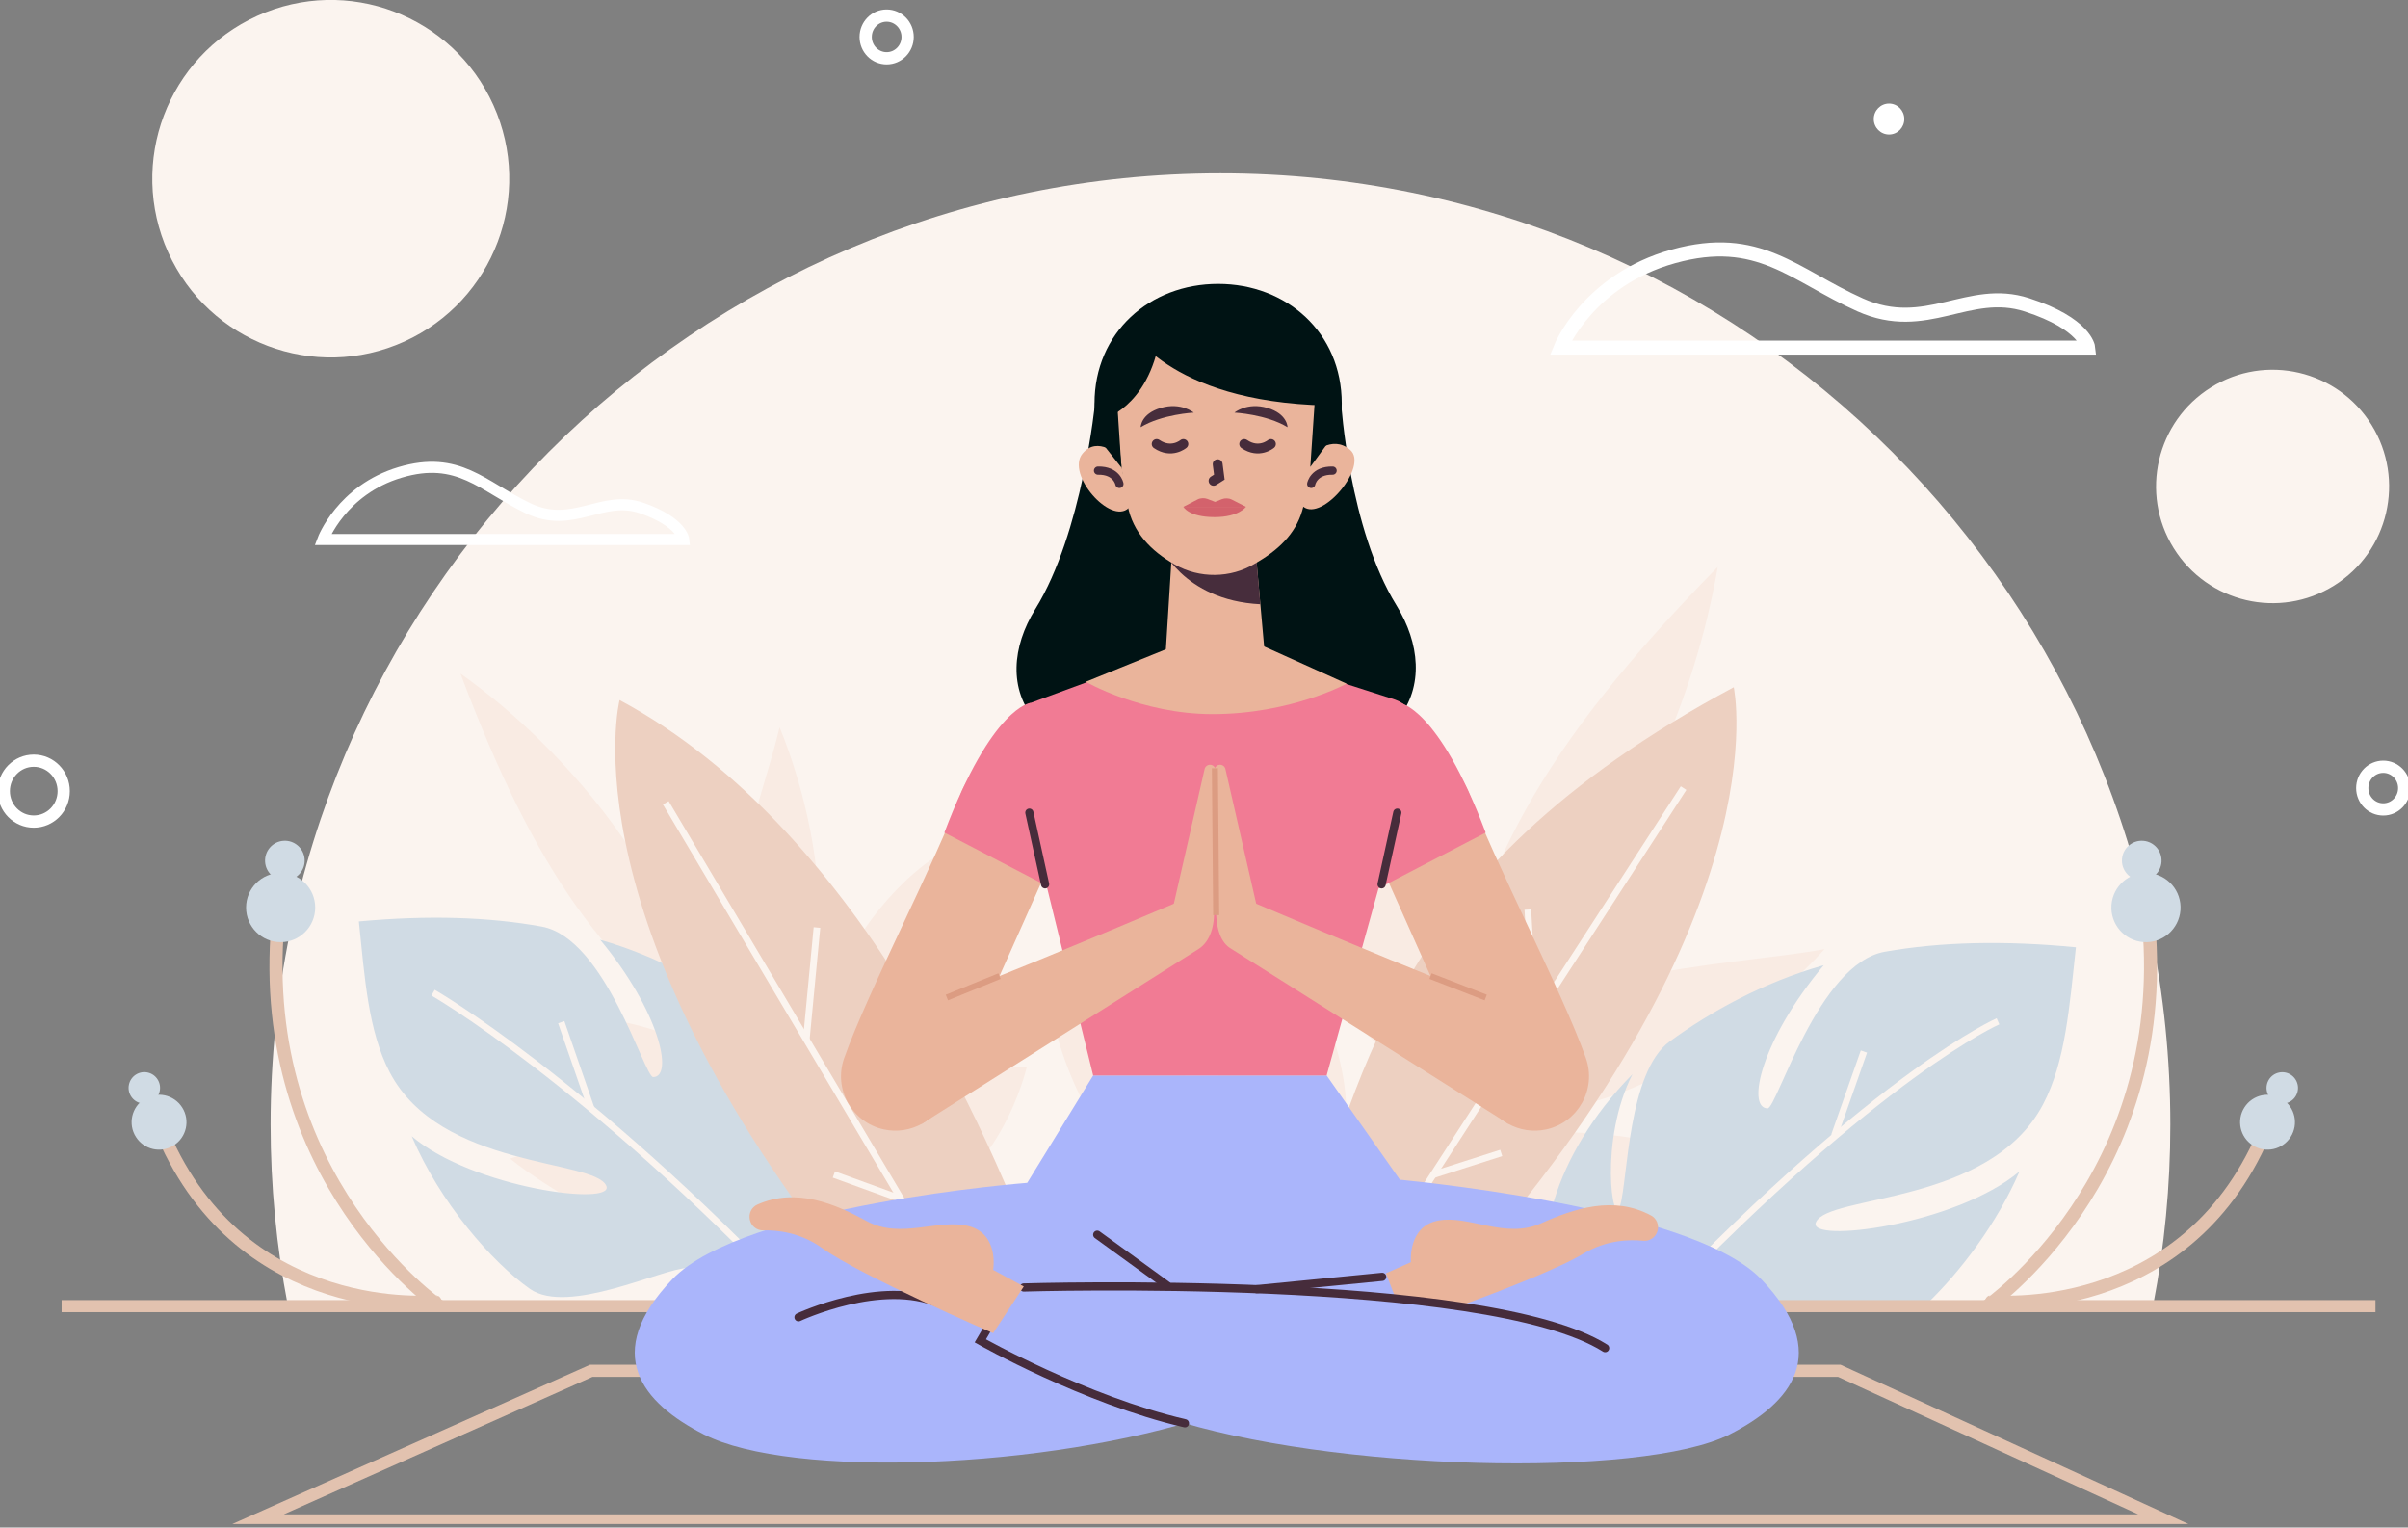<svg width="380" height="241" viewBox="0 0 380 241" fill="none" xmlns="http://www.w3.org/2000/svg">
<rect x="0" y="0" width="380" height="241" fill="#808080" stroke="none"/>
<g clip-path="url(#clip0_1269_16305)">
<path d="M342.495 177.435C342.495 94.54 275.386 27.344 192.599 27.344C109.812 27.344 42.702 94.54 42.702 177.435C42.702 187.154 43.636 196.651 45.399 205.853H339.798C341.561 196.651 342.495 187.154 342.495 177.435Z" fill="#FBF4EF"/>
<path d="M63.793 53.891C77.966 47.48 84.265 30.778 77.862 16.586C71.459 2.394 54.779 -3.913 40.605 2.499C26.432 8.91 20.133 25.612 26.536 39.804C32.939 53.995 49.62 60.303 63.793 53.891Z" fill="#FBF4EF"/>
<path d="M368.34 92.384C376.963 87.014 379.607 75.662 374.244 67.027C368.881 58.392 357.543 55.745 348.92 61.115C340.296 66.485 337.653 77.838 343.015 86.472C348.378 95.107 359.716 97.754 368.34 92.384Z" fill="#FBF4EF"/>
<path d="M246.291 54.84H329.527C329.527 54.84 329.127 51.094 319.876 48.098C310.63 45.102 303.989 52.779 293.539 48.098C283.083 43.417 277.542 36.7 264.07 40.446C250.598 44.192 246.291 54.84 246.291 54.84Z" stroke="white" stroke-width="2.216" stroke-miterlimit="10"/>
<path d="M50.959 85.121H107.901C107.901 85.121 107.624 82.365 101.297 80.163C94.969 77.96 90.429 83.607 83.279 80.163C76.128 76.718 72.331 71.778 63.116 74.534C53.901 77.29 50.959 85.121 50.959 85.121Z" stroke="white" stroke-width="1.748" stroke-miterlimit="10"/>
<path d="M379.404 124.335C379.404 126.193 377.924 127.7 376.093 127.7C374.262 127.7 372.782 126.193 372.782 124.335C372.782 122.478 374.262 120.971 376.093 120.971C377.924 120.971 379.404 122.478 379.404 124.335Z" stroke="white" stroke-width="1.933" stroke-miterlimit="10"/>
<path d="M143.231 5.826C143.231 7.683 141.751 9.19 139.92 9.19C138.089 9.19 136.609 7.683 136.609 5.826C136.609 3.968 138.089 2.461 139.914 2.461C141.744 2.461 143.231 3.968 143.231 5.826Z" stroke="white" stroke-width="1.933" stroke-miterlimit="10"/>
<path d="M300.512 18.78C300.512 20.127 299.437 21.222 298.104 21.222C296.771 21.222 295.695 20.127 295.695 18.78C295.695 17.433 296.771 16.338 298.104 16.338C299.437 16.338 300.512 17.433 300.512 18.78Z" fill="white"/>
<path d="M5.326 129.62C7.939 129.62 10.057 127.469 10.057 124.816C10.057 122.163 7.939 120.012 5.326 120.012C2.714 120.012 0.596 122.163 0.596 124.816C0.596 127.469 2.714 129.62 5.326 129.62Z" stroke="white" stroke-width="1.933" stroke-miterlimit="10"/>
<path d="M228.525 161.374C231.013 149.914 234.447 139.026 240.873 127.548C247.311 116.045 256.759 104.013 271.067 89.453C271.067 89.453 270.619 92.418 269.445 97.321C268.26 102.217 266.287 109.033 263.118 116.605C256.87 131.755 245.664 150.049 228.525 161.374Z" fill="#F9EBE3"/>
<path d="M223.579 168.496C228.494 159.528 226.417 147.508 222.615 136.842C218.794 126.12 213.32 116.715 211.803 112.059C211.803 112.059 208.117 122.996 207.447 135.427C206.882 147.853 209.216 162.111 223.579 168.496Z" fill="#F9EBE3"/>
<path d="M222.59 170.459C232.499 161.269 244.878 156.939 256.907 154.405C268.862 151.852 280.423 151.132 287.918 149.748C287.918 149.748 285.719 152.276 281.867 155.727C278.052 159.215 272.548 163.595 266.122 167.384C253.251 174.993 236.48 179.668 222.59 170.459Z" fill="#F9EBE3"/>
<path d="M207.674 190.05C215.912 179.402 212.177 165.273 206.31 154.299C200.407 143.245 192.463 135.07 192.463 135.07C192.463 135.07 191.825 137.555 191.284 141.529C190.713 145.484 190.19 150.916 190.43 156.84C190.922 168.632 194.196 182.552 207.674 190.05Z" fill="#F9EBE3"/>
<path d="M208.215 189.349C217.583 182.583 230.454 179.064 243.563 178.646C256.673 178.283 270.133 181.119 280.165 188.107C280.165 188.107 273.481 192.253 264.082 195.199C254.695 198.176 242.636 199.837 232.334 195.537C222.013 191.219 216.035 189.614 212.595 189.171C209.143 188.697 208.215 189.349 208.215 189.349Z" fill="#F9EBE3"/>
<path d="M196.506 200.047C196.561 200.386 196.592 200.712 196.604 201.025C196.77 201.044 196.942 201.068 197.108 201.087C197.403 201.093 197.704 201.111 197.999 201.118C200.419 194.825 199.24 186.545 194.884 179.164C189.502 169.931 179.317 162.131 165.992 160.113C165.992 160.113 166.963 165.336 169.807 171.579C172.682 177.817 177.468 185.186 185.558 189.092C193.416 192.856 195.965 196.898 196.506 200.047Z" fill="#F9EBE3"/>
<path d="M111.98 164.462C104.295 158.483 97.347 151.987 90.952 142.975C84.544 133.952 78.739 122.424 72.669 106.283C72.669 106.283 74.721 107.68 77.977 110.325C81.221 112.97 85.625 116.906 90.196 122.024C99.38 132.186 109.252 147.281 111.98 164.462Z" fill="#F9EBE3"/>
<path d="M115.635 170.78C110.604 163.823 100.99 161.153 91.812 160.286C82.591 159.412 73.793 160.273 69.831 159.781C69.831 159.781 76.73 166.492 85.736 171.419C94.779 176.267 106.138 179.539 115.635 170.78Z" fill="#F9EBE3"/>
<path d="M116.766 172.243C113.227 161.374 114.106 150.339 116.207 140.208C118.271 130.126 121.57 120.997 123.02 114.76C123.02 114.76 124.168 117.343 125.452 121.526C126.779 125.691 128.211 131.473 128.893 137.747C130.281 150.314 128.198 164.843 116.766 172.243Z" fill="#F9EBE3"/>
<path d="M126.368 190.641C121.189 180.541 109.467 178.388 99.368 178.997C89.201 179.606 80.502 182.798 80.502 182.798C80.502 182.798 82.136 184.17 84.907 185.997C87.659 187.843 91.511 190.168 95.989 192.087C104.921 195.888 116.336 198.318 126.368 190.641Z" fill="#F9EBE3"/>
<path d="M126.03 189.971C124.107 180.375 125.759 169.254 129.79 159.043C133.863 148.856 140.424 139.531 148.932 134.309C148.932 134.309 149.798 140.909 148.871 149.17C147.974 157.431 145.215 167.279 138.611 173.652C131.989 180.037 128.819 184.054 127.351 186.539C125.852 189.03 126.03 189.971 126.03 189.971Z" fill="#F9EBE3"/>
<path d="M132.781 203.393C129.753 197.137 131.577 188.304 136.793 180.935C142.052 173.59 150.775 167.697 162.011 168.417C162.011 168.417 160.911 173.197 157.926 178.425C154.959 183.66 150.161 189.239 143.145 191.189C136.357 193.096 133.795 196.184 132.904 198.743C132.026 201.302 132.781 203.393 132.781 203.393Z" fill="#F9EBE3"/>
<path fill-rule="evenodd" clip-rule="evenodd" d="M123.087 206.008C123.431 205.989 123.788 206.008 124.156 206.069C126.183 206.408 128.34 206.02 130.422 205.928C130.435 205.909 130.447 205.903 130.459 205.885C132.493 203.406 128.008 204.808 134.962 196.332C138.482 192.044 135.822 177.441 123.517 164.874C128.536 174.796 126.392 188.391 125.286 184.7C124.138 180.88 124.224 164.536 117.915 159.886C111.919 155.469 103.883 150.899 94.711 148.266C104.08 159.547 106.341 169.888 103.085 169.931C101.672 169.949 95.596 148.026 85.484 146.187C77.111 144.661 67.515 144.366 56.629 145.375C57.557 154.3 58.109 162.66 61.476 169.125C69.45 184.454 93.882 182.842 95.682 187.099C97.064 190.353 74.653 187.48 64.972 179.268C69.413 189.701 77.627 199.137 83.629 203.35C89.625 207.564 104.565 200.103 108.521 200.047C112.324 199.992 111.145 203.535 100.898 205.928C101.573 205.885 100.234 206.014 100.898 205.928C102.046 205.682 102.089 206.082 103.238 205.836C104.332 205.602 105.505 205.546 106.304 205.909C108.208 205.737 110.149 205.885 112.066 205.928C113.055 205.946 113.829 205.792 114.806 205.928C117.626 205.436 120.237 205.786 123.087 206.008Z" fill="#D0DBE4"/>
<path d="M68.344 156.613C68.344 156.613 92.493 170.46 125.846 205.559" stroke="#FBF4EF" stroke-width="1.046" stroke-miterlimit="10"/>
<path d="M88.568 161.27L93.292 174.888" stroke="#FBF4EF" stroke-width="1.046" stroke-miterlimit="10"/>
<path fill-rule="evenodd" clip-rule="evenodd" d="M322.407 174.241C325.957 167.5 326.578 158.771 327.592 149.452C316.226 148.345 306.201 148.603 297.446 150.153C286.868 152.023 280.411 174.893 278.937 174.869C275.533 174.813 277.954 164.018 287.795 152.281C278.199 154.982 269.783 159.718 263.498 164.301C256.876 169.123 256.888 186.206 255.666 190.185C254.486 194.03 252.318 179.821 257.613 169.48C244.694 182.546 241.843 197.788 245.492 202.285C252.711 211.174 258.51 201.381 260.623 203.983C261.219 204.715 261.428 204.967 260.666 205.963C261.68 205.723 262.067 206.013 262.989 205.982C264.15 205.939 265.618 205.52 266.57 205.853C267.191 205.828 267.596 205.742 268.217 205.711C268.456 205.68 269.156 205.699 269.378 205.711C274.016 205.502 277.935 205.853 282.58 205.89C283.366 205.896 284.152 205.914 284.932 205.939C291.315 205.551 297.668 205.225 304.057 205.723C309.383 200.606 315.151 193.015 318.69 184.815C308.535 193.341 285.111 196.232 286.567 192.837C288.489 188.408 314.003 190.21 322.407 174.241Z" fill="#D0DBE4"/>
<path d="M315.299 161.133C315.299 161.133 296.697 169.216 261.68 205.717" stroke="#FBF4EF" stroke-width="1.046" stroke-miterlimit="10"/>
<path d="M294.141 165.9L289.478 179.163" stroke="#FBF4EF" stroke-width="1.046" stroke-miterlimit="10"/>
<path fill-rule="evenodd" clip-rule="evenodd" d="M172.283 205.626C173.216 202.267 173.837 198.49 173.966 194.375C172.246 199.278 168.72 203.534 165.9 206.142C168.038 206.025 170.157 205.693 172.283 205.626Z" fill="#94D0DB"/>
<path fill-rule="evenodd" clip-rule="evenodd" d="M133.949 205.909C134.888 205.921 135.828 205.902 136.762 205.872C135.503 204.887 134.016 203.657 132.265 202.113C132.572 203.454 132.861 204.715 133.131 205.921C133.408 205.915 133.678 205.909 133.949 205.909Z" fill="#94D0DB"/>
<path d="M145.504 204.875C146.358 204.814 147.089 204.974 147.703 205.269C149.608 205.023 151.512 204.968 153.429 204.943C154.289 204.881 155.149 204.851 156.009 204.845C157.428 204.678 158.841 204.463 160.291 204.346C161.999 204.205 163.707 204.272 165.421 204.266C157.944 182.737 136.615 131.282 97.777 110.447C97.777 110.447 88.568 146.161 137.77 205.601C139.791 205.472 141.781 205.238 143.79 205.041C144.361 204.974 144.933 204.918 145.504 204.875Z" fill="#EDD0C1"/>
<path d="M105.069 126.662L151.365 204.635" stroke="#FBF4EF" stroke-width="1.046" stroke-miterlimit="10"/>
<path d="M127.24 164L128.923 146.334" stroke="#FBF4EF" stroke-width="1.046" stroke-miterlimit="10"/>
<path d="M131.59 185.303L142.174 189.153" stroke="#FBF4EF" stroke-width="1.046" stroke-miterlimit="10"/>
<path d="M212.435 202.138C215.304 202.575 218.345 202.981 221.202 203.473C222.258 203.658 223.162 203.633 224.31 203.947C225.349 203.867 226.061 204.519 226.977 204.63C227.136 204.648 227.284 204.679 227.437 204.703C281.664 145.627 273.598 108.424 273.598 108.424C218.345 138.011 214.794 171.031 204.154 200.748C206.188 201.136 208.221 201.542 210.267 201.868C210.973 201.972 211.944 201.818 212.435 202.138Z" fill="#EDD0C1"/>
<path d="M265.679 124.338L215.046 202.527" stroke="#FBF4EF" stroke-width="1.046" stroke-miterlimit="10"/>
<path d="M242.083 160.777L241.106 143.504" stroke="#FBF4EF" stroke-width="1.046" stroke-miterlimit="10"/>
<path d="M236.904 181.9L226.178 185.333" stroke="#FBF4EF" stroke-width="1.046" stroke-miterlimit="10"/>
<path d="M69.339 206.068C69.339 206.068 40.3 186.021 43.851 145.65" stroke="#E2C2AF" stroke-width="2.062" stroke-miterlimit="10"/>
<path d="M44.287 148.645C47.3 148.645 49.742 146.2 49.742 143.183C49.742 140.166 47.3 137.721 44.287 137.721C41.274 137.721 38.832 140.166 38.832 143.183C38.832 146.2 41.274 148.645 44.287 148.645Z" fill="#D0DBE4"/>
<path d="M48.071 135.55C48.194 137.272 46.898 138.773 45.178 138.896C43.458 139.019 41.959 137.721 41.836 135.999C41.713 134.277 43.009 132.776 44.729 132.653C46.45 132.53 47.942 133.827 48.071 135.55Z" fill="#D0DBE4"/>
<path d="M68.645 205.349C68.676 205.361 38.42 208.486 25.722 178.936" stroke="#E2C2AF" stroke-width="2.062" stroke-miterlimit="10"/>
<path d="M28.751 174.727C30.035 176.745 29.439 179.427 27.418 180.706C25.403 181.992 22.724 181.395 21.446 179.371C20.162 177.354 20.758 174.672 22.779 173.392C24.8 172.113 27.467 172.71 28.751 174.727Z" fill="#D0DBE4"/>
<path d="M25.199 172.176C25.497 170.837 24.655 169.508 23.317 169.21C21.979 168.911 20.653 169.755 20.354 171.094C20.056 172.434 20.899 173.762 22.236 174.061C23.574 174.359 24.901 173.516 25.199 172.176Z" fill="#D0DBE4"/>
<path d="M313.591 206.068C313.591 206.068 342.63 186.021 339.073 145.65" stroke="#E2C2AF" stroke-width="2.062" stroke-miterlimit="10"/>
<path d="M333.207 142.789C332.991 145.797 335.246 148.412 338.256 148.633C341.26 148.848 343.871 146.591 344.092 143.577C344.307 140.569 342.053 137.954 339.043 137.733C336.032 137.518 333.422 139.781 333.207 142.789Z" fill="#D0DBE4"/>
<path d="M334.865 135.55C334.742 137.272 336.039 138.773 337.759 138.896C339.479 139.019 340.978 137.721 341.101 135.999C341.224 134.277 339.927 132.776 338.207 132.653C336.487 132.53 334.988 133.827 334.865 135.55Z" fill="#D0DBE4"/>
<path d="M314.291 205.347C314.261 205.359 344.516 208.484 357.215 178.934" stroke="#E2C2AF" stroke-width="2.062" stroke-miterlimit="10"/>
<path d="M354.18 174.727C352.896 176.745 353.492 179.427 355.513 180.706C357.528 181.992 360.206 181.395 361.484 179.371C362.768 177.354 362.172 174.672 360.151 173.392C358.136 172.113 355.464 172.71 354.18 174.727Z" fill="#D0DBE4"/>
<path d="M360.694 174.072C362.033 173.775 362.878 172.448 362.581 171.108C362.285 169.768 360.96 168.922 359.622 169.219C358.283 169.515 357.439 170.842 357.735 172.182C358.031 173.522 359.356 174.368 360.694 174.072Z" fill="#D0DBE4"/>
<path d="M9.725 206.068H374.864" stroke="#E2C2AF" stroke-width="1.906" stroke-miterlimit="10"/>
<path d="M93.305 216.271L40.312 239.862H341.783L290.253 216.271H93.305Z" stroke="#E2C2AF" stroke-width="1.906" stroke-miterlimit="10"/>
<path d="M172.51 169.676L162.103 186.616L182.069 210.348H202.201L220.975 186.21L209.351 169.676H172.51Z" fill="#AAB5FB"/>
<path d="M162.103 186.617C162.103 186.617 117.325 190.08 106.095 201.829C94.865 213.572 101.34 221.353 111.089 226.317C124.813 233.318 165.341 231.817 191.001 223.316L195.197 198.827L162.103 186.617Z" fill="#AAB5FB"/>
<path d="M219.813 186.025C219.813 186.025 266.699 190.073 277.935 201.822C289.165 213.565 282.69 221.346 272.941 226.31C259.21 233.31 209.745 232.148 184.084 223.653L188.827 198.82L219.813 186.025Z" fill="#AAB5FB"/>
<path d="M230.325 206.066L220.243 204.866L218.708 200.887L222.658 199.134C222.658 199.134 222.111 193.505 226.946 192.57C231.774 191.635 237.537 195.535 243.152 193.019C248.331 190.694 254.664 188.566 260.568 191.777C261.44 192.25 261.852 193.29 261.551 194.237L261.526 194.311C261.225 195.264 260.292 195.855 259.296 195.756C257.214 195.541 253.491 195.59 249.823 197.817C246.101 200.069 237.113 203.562 230.325 206.066Z" fill="#EAB49B"/>
<path d="M198.324 203.391L218.118 201.447" stroke="#462C3B" stroke-width="1.295" stroke-miterlimit="10" stroke-linecap="round"/>
<path d="M186.99 224.552C171.214 220.904 154.701 211.548 154.701 211.548L155.684 209.875" stroke="#462C3B" stroke-width="1.295" stroke-miterlimit="10" stroke-linecap="round"/>
<path d="M161.557 203.126C161.557 203.126 234.57 200.875 253.301 212.698" stroke="#462C3B" stroke-width="1.295" stroke-miterlimit="10" stroke-linecap="round"/>
<path d="M126.011 207.828C126.011 207.828 139.238 201.627 148.275 205.687" stroke="#462C3B" stroke-width="1.295" stroke-miterlimit="10" stroke-linecap="round"/>
<path d="M156.722 210.336L161.557 202.967L156.722 200.347C156.722 200.347 157.705 194.78 152.962 193.47C148.219 192.159 142.168 195.598 136.774 192.652C131.792 189.933 125.649 187.312 119.506 190.05C118.596 190.456 118.111 191.458 118.332 192.43L118.351 192.504C118.578 193.482 119.463 194.14 120.458 194.116C122.553 194.066 126.257 194.399 129.74 196.908C135.749 201.239 156.722 210.336 156.722 210.336Z" fill="#EAB49B"/>
<path d="M173.149 194.799L184.188 202.808" stroke="#462C3B" stroke-width="1.295" stroke-miterlimit="10" stroke-linecap="round"/>
<path d="M220.366 95.499C212.896 83.424 211.643 63.568 211.643 63.568L193.274 55.977V55.35L192.162 55.663L191.057 55.356V55.977L172.83 63.383C172.83 63.383 170.845 84.027 163.375 96.102C155.991 108.035 161.292 122.94 192.162 120.744C223.039 122.94 227.744 107.432 220.366 95.499Z" fill="#001314"/>
<path d="M202.416 104.694L220.188 110.396C223.512 111.614 224.36 115.311 223.487 118.743L209.351 169.682H172.51L159.738 117.673C159.204 115.286 160.371 111.798 162.644 110.894L181.866 103.82L202.416 104.694Z" fill="#F17B94"/>
<path d="M215.532 131.108L234.109 172.716C235.571 176.763 239.798 179.101 244 178.19C249.043 177.089 251.986 171.818 250.266 166.946C246.611 156.569 235.614 135.58 231.848 125.191C230.017 120.135 224.077 117.945 219.408 120.602C215.734 122.687 214.094 127.129 215.532 131.108Z" fill="#EAB49B"/>
<path d="M220.839 110.889C220.839 110.889 226.915 111.436 234.453 131.36L216.816 140.532L211.078 123.443L220.839 110.889Z" fill="#F17B94"/>
<path d="M218.026 139.517L220.508 128.211" stroke="#462C3B" stroke-width="1.295" stroke-miterlimit="10" stroke-linecap="round"/>
<path d="M238.575 158.689C238.071 158.522 238.354 159.599 193.833 140.721L191.923 143.28C191.831 145.931 192.439 148.477 194.079 149.554L238.077 177.327L238.575 158.689Z" fill="#EAB49B"/>
<path d="M191.917 143.281L191.653 121.548C191.646 121.056 192.04 120.656 192.531 120.656C192.961 120.656 193.33 120.97 193.397 121.401L199.283 147.144L191.917 143.281Z" fill="#EAB49B"/>
<path d="M225.754 153.996L234.459 157.379" stroke="#DC9C82" stroke-width="0.953" stroke-miterlimit="10"/>
<path d="M167.946 131.108L149.368 172.716C147.906 176.763 143.68 179.101 139.478 178.19C134.434 177.089 131.491 171.818 133.211 166.946C136.867 156.569 147.863 135.58 151.629 125.191C153.46 120.135 159.4 117.945 164.069 120.602C167.749 122.687 169.383 127.129 167.946 131.108Z" fill="#EAB49B"/>
<path d="M162.644 110.889C162.644 110.889 156.568 111.436 149.03 131.36L166.668 140.532L172.406 123.443L162.644 110.889Z" fill="#F17B94"/>
<path d="M164.923 139.517L162.441 128.211" stroke="#462C3B" stroke-width="1.295" stroke-miterlimit="10" stroke-linecap="round"/>
<path d="M144.908 158.689C145.412 158.522 145.129 159.599 189.65 140.721L191.56 143.28C191.745 146.281 190.848 148.6 189.201 149.683L145.406 177.333L144.908 158.689Z" fill="#EAB49B"/>
<path d="M191.56 143.281L191.825 121.548C191.831 121.056 191.438 120.656 190.946 120.656C190.516 120.656 190.147 120.97 190.08 121.401L184.195 147.144L191.56 143.281Z" fill="#EAB49B"/>
<path d="M191.72 121.203L191.923 144.381" stroke="#DC9C82" stroke-width="0.953" stroke-miterlimit="10"/>
<path d="M157.729 153.996L149.424 157.379" stroke="#DC9C82" stroke-width="0.953" stroke-miterlimit="10"/>
<path d="M185.006 102.024L171.349 107.566C171.349 107.566 180.109 112.629 191.216 112.666C203.638 112.702 212.509 107.861 212.509 107.861L198.257 101.439L185.006 102.024Z" fill="#EAB49B"/>
<path d="M198.281 88.455C198.281 88.455 196.174 88.529 193.225 89.077C190.283 89.624 187.881 88.074 187.285 90.073C187.272 90.116 184.883 88.08 184.883 88.08L183.654 107.715C183.654 107.715 191.474 112.488 199.977 107.469L198.281 88.455Z" fill="#EAB49B"/>
<path d="M183.021 85.902C183.021 85.902 186.572 94.717 198.896 95.332L197.863 83.564L183.021 85.902Z" fill="#472D3C"/>
<path d="M211.741 63.672C211.741 74.91 203.005 84.02 192.23 84.02C181.455 84.02 172.719 74.91 172.719 63.672C172.719 52.433 181.455 44.787 192.23 44.787C203.005 44.787 211.741 52.433 211.741 63.672Z" fill="#001314"/>
<path d="M207.533 64.066C207.533 70.457 206.612 75.975 205.684 79.893C204.781 83.725 202.237 86.407 198.644 88.56L197.992 88.954C194.19 91.236 189.281 91.291 185.423 89.089C181.528 86.875 178.807 83.947 177.965 79.838C176.442 72.358 176.276 64.072 176.276 64.072C176.276 64.072 174.826 47.931 191.683 48.245C208.54 48.552 207.533 64.066 207.533 64.066Z" fill="#EAB49B"/>
<path d="M178.119 80.145C175.275 82.894 168.185 74.812 170.814 71.582C173.235 68.605 176.681 72.001 176.681 72.001L177.265 75.033L178.131 79.118L178.352 80.034L178.119 80.145Z" fill="#EAB49B"/>
<path d="M205.678 79.947C208.694 82.322 215.998 73.525 213.074 70.985C210.15 68.444 206.968 71.784 206.968 71.784L206.44 74.829L205.647 78.926L205.438 79.843L205.678 79.947Z" fill="#EAB49B"/>
<path d="M173.382 69.226L176.97 73.772L176.245 62.693L173.382 69.226Z" fill="#001314"/>
<path d="M210.021 69.226L206.777 73.667L207.521 62.693L210.021 69.226Z" fill="#001314"/>
<path d="M192.156 73.236L192.42 75.278L191.505 75.857" stroke="#462C3B" stroke-width="1.554" stroke-miterlimit="10" stroke-linecap="round"/>
<path d="M186.744 79.959H196.622C196.622 79.959 195.511 81.583 191.683 81.583C187.555 81.583 186.744 79.959 186.744 79.959Z" fill="#D3626C"/>
<path d="M186.744 79.959L188.999 78.79C189.435 78.562 190.068 78.538 190.553 78.722L191.745 79.184L192.808 78.759C193.293 78.569 193.932 78.587 194.374 78.814L196.616 79.959H186.744Z" fill="#D3626C"/>
<path d="M186.744 70.049C186.744 70.049 184.87 71.648 182.53 70.049" stroke="#462C3B" stroke-width="1.554" stroke-miterlimit="10" stroke-linecap="round"/>
<path d="M200.56 70.049C200.56 70.049 198.687 71.648 196.346 70.049" stroke="#462C3B" stroke-width="1.554" stroke-miterlimit="10" stroke-linecap="round"/>
<path d="M194.81 65.098C194.81 65.098 199.835 65.356 203.184 67.398C203.184 67.398 203.184 65.288 199.995 64.354C196.807 63.419 194.81 65.098 194.81 65.098Z" fill="#472D3C"/>
<path d="M188.378 65.098C188.378 65.098 183.353 65.356 180.005 67.398C180.005 67.398 180.005 65.288 183.193 64.354C186.382 63.419 188.378 65.098 188.378 65.098Z" fill="#472D3C"/>
<path d="M178.113 51.481C178.113 51.481 183.98 63.377 209.321 63.974C209.321 63.974 212.061 52.711 199.068 48.239C186.081 43.761 178.113 51.481 178.113 51.481Z" fill="#001314"/>
<path d="M174.513 65.948C174.513 65.948 182.333 63.647 183.347 50.705C183.341 50.711 175.422 51.917 174.513 65.948Z" fill="#001314"/>
<path d="M176.651 76.349C176.651 76.349 176.251 74.19 173.272 74.251" stroke="#462C3B" stroke-width="1.295" stroke-miterlimit="10" stroke-linecap="round"/>
<path d="M206.919 76.349C206.919 76.349 207.318 74.19 210.297 74.251" stroke="#462C3B" stroke-width="1.295" stroke-miterlimit="10" stroke-linecap="round"/>
</g>
<defs>
<clipPath id="clip0_1269_16305">
<rect width="380" height="240.447" fill="white"/>
</clipPath>
</defs>
</svg>
